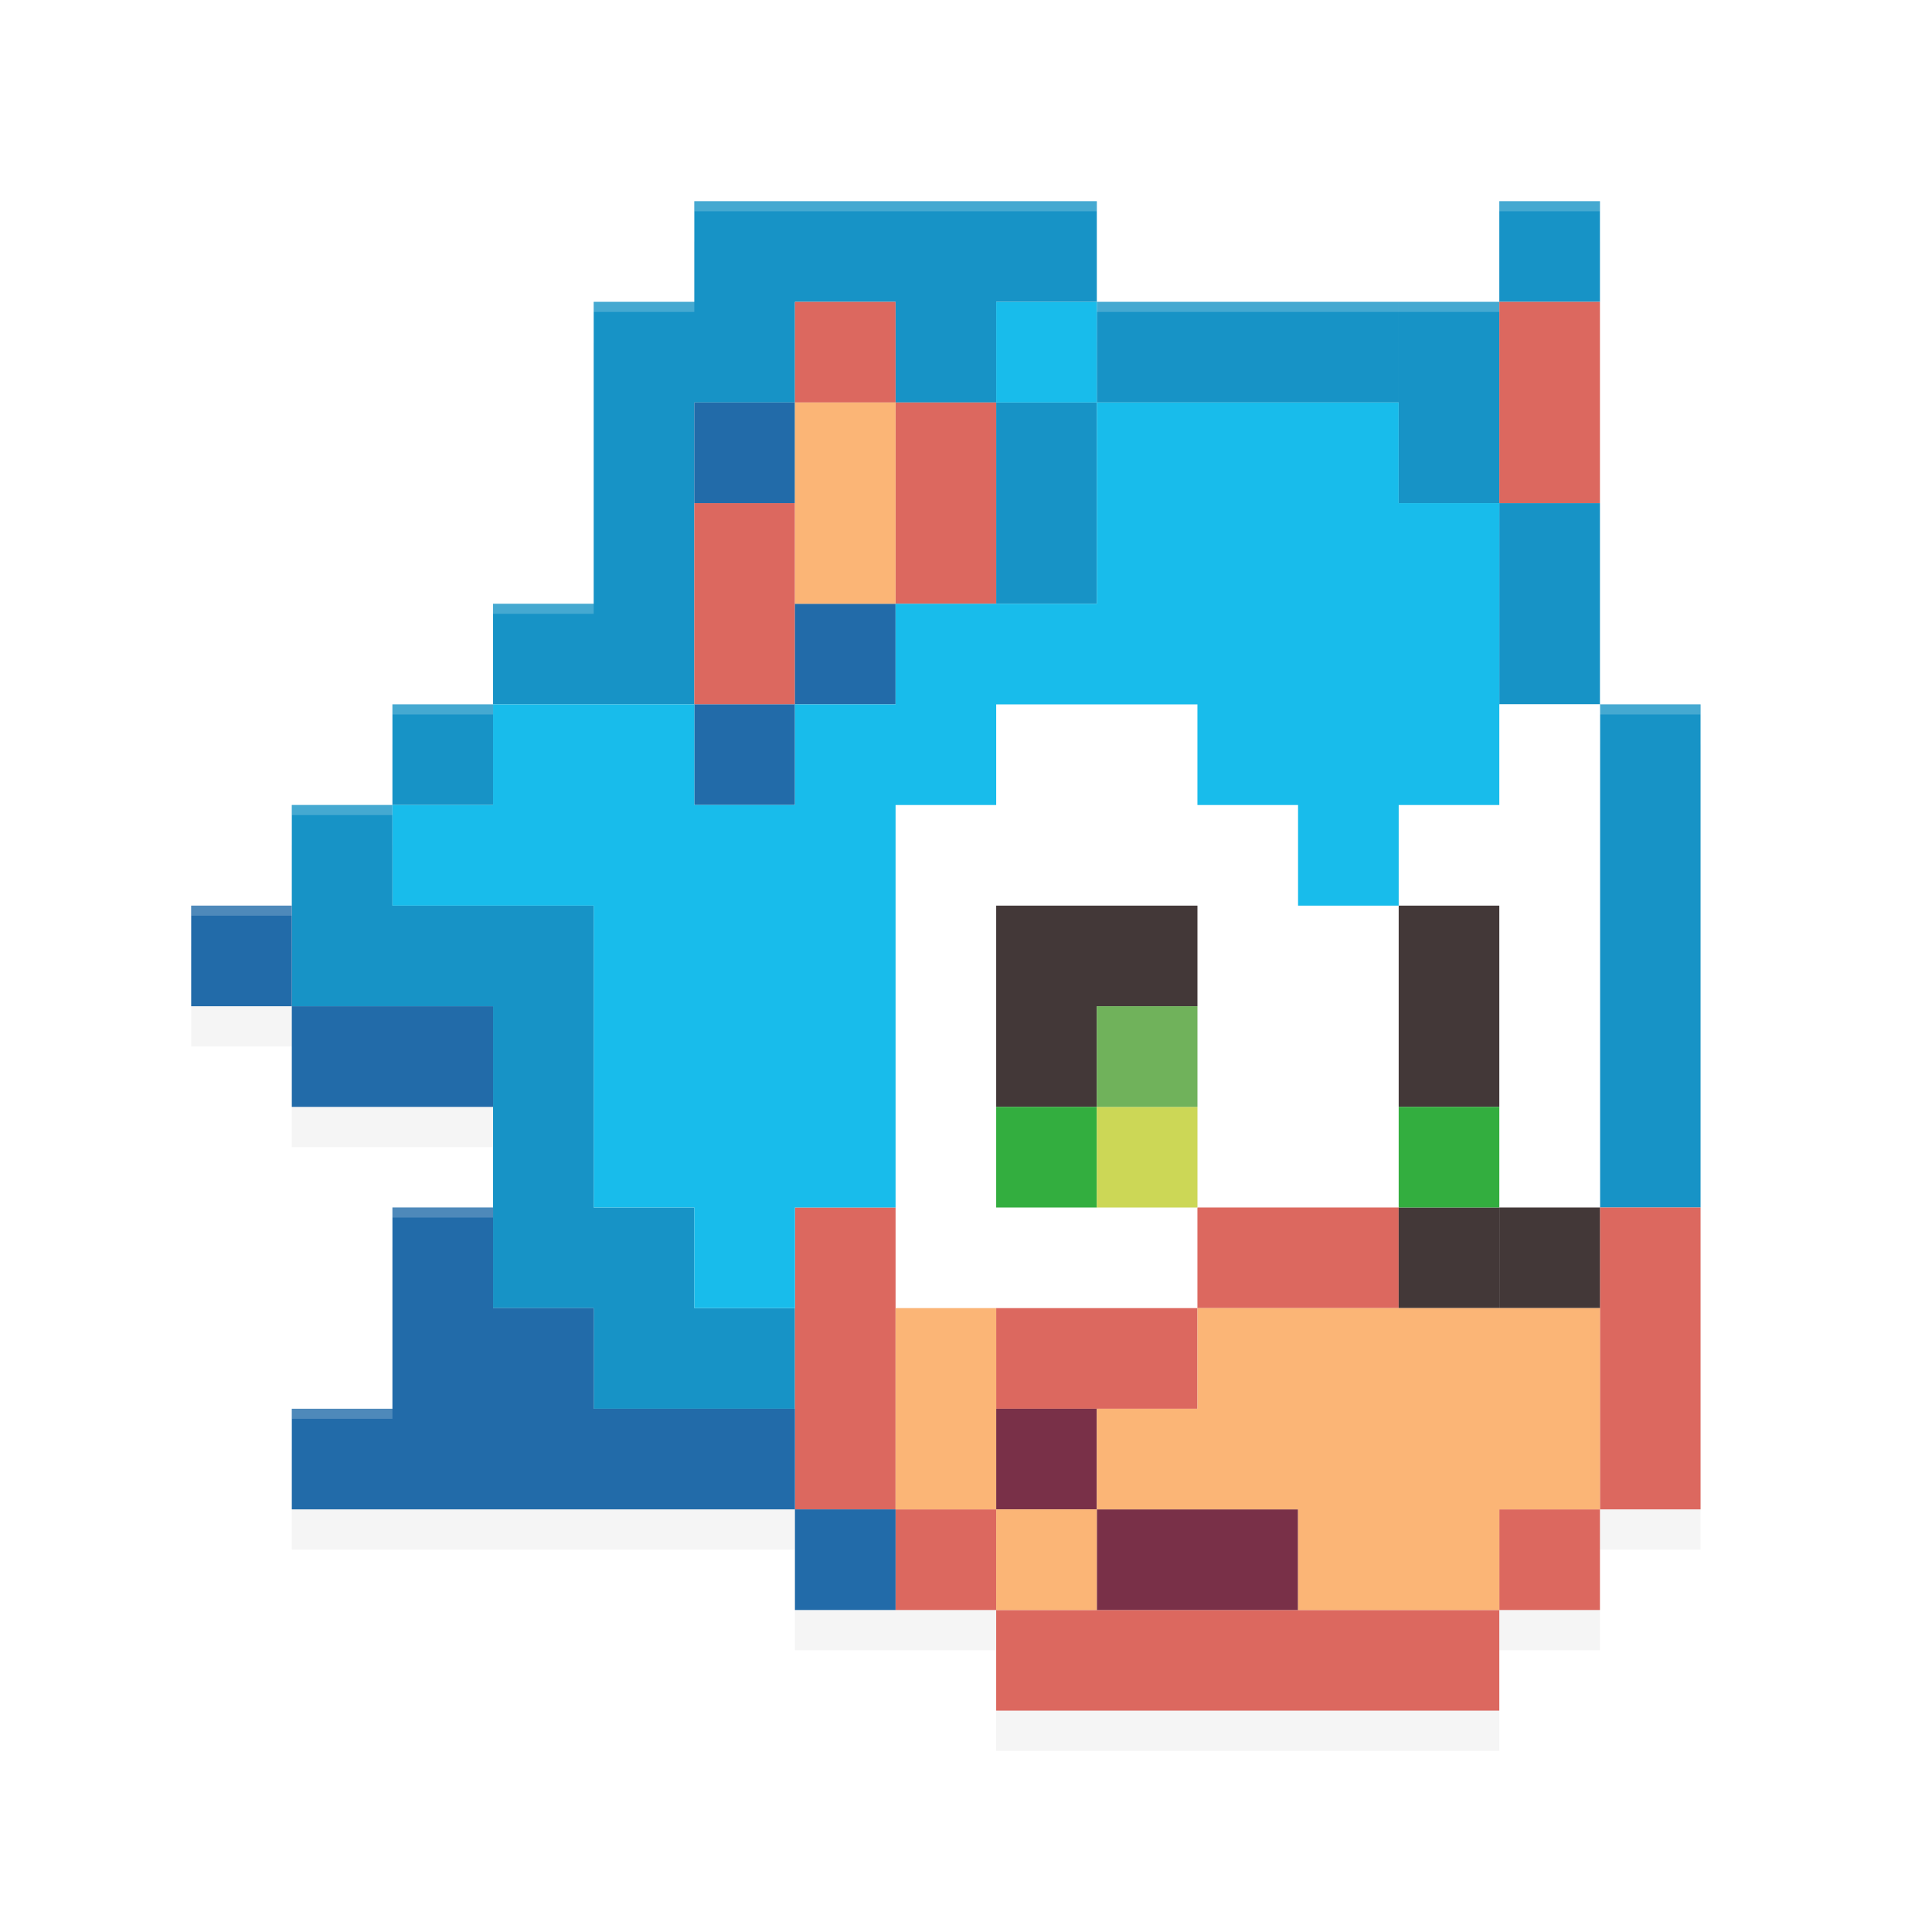 <svg xmlns="http://www.w3.org/2000/svg" id="svg12" width="192" height="192" version="1"><defs><filter style="color-interpolation-filters:sRGB" id="filter63334" width="1.1" height="1.1" x=".05" y=".05"><feGaussianBlur stdDeviation="3"/></filter></defs><path style="filter:url(#filter63334);opacity:.2;fill:#000" d="M 69,24 V 34 H 59 V 44 54 64 H 49 V 74 H 39 V 84 H 29 V 94 H 19 v 10 h 10 v 10 h 10 10 v 10 H 39 v 10 10 H 29 v 10 h 10 10 10 10 10 v 10 h 10 10 v 10 h 10 10 10 10 10 v -10 h 10 v -10 h 10 V 144 134 124 114 104 94 84 74 H 159 V 64 54 44 34 24 H 149 V 34 H 139 129 119 109 V 24 H 99 89 79 Z"/><path style="fill:#1793c6" d="M 69,20 V 30 H 59 V 40 50 60 H 49 V 70 H 59 69 V 60 50 40 H 79 V 30 H 89 V 40 H 99 V 30 h 10 V 20 H 99 89 79 Z m 40,10 v 10 h 10 10 10 V 30 h -10 -10 z m 0,10 H 99 v 10 10 h 10 V 50 Z M 49,70 H 39 V 80 H 49 Z M 39,80 H 29 v 10 10 h 10 10 v 10 10 10 h 10 v 10 H 69 79 V 130 H 69 V 120 H 59 V 110 100 90 H 49 39 Z M 149,20 v 10 h 10 V 20 Z m 0,10 h -10 v 10 10 h 10 V 40 Z m 0,20 v 10 10 h 10 V 60 50 Z m 10,20 v 10 10 10 10 10 h 10 V 110 100 90 80 70 Z"/><path style="fill:#fff" d="M 99 70 L 99 80 L 89 80 L 89 90 L 89 100 L 89 110 L 89 120 L 89 130 L 99 130 L 109 130 L 119 130 L 119 120 L 109 120 L 99 120 L 99 110 L 99 100 L 99 90 L 109 90 L 119 90 L 119 100 L 119 110 L 119 120 L 129 120 L 139 120 L 139 110 L 139 100 L 139 90 L 129 90 L 129 80 L 119 80 L 119 70 L 109 70 L 99 70 z M 139 90 L 149 90 L 149 100 L 149 110 L 149 120 L 159 120 L 159 110 L 159 100 L 159 90 L 159 80 L 159 70 L 149 70 L 149 80 L 139 80 L 139 90 z"/><path style="fill:#dc685f" d="M 79,30 V 40 H 89 V 30 Z M 89,40 V 50 60 H 99 V 50 40 Z m 60,-10 v 10 10 h 10 V 40 30 Z M 69,50 V 60 70 H 79 V 60 50 Z m 10,70 v 10 10 10 h 10 v -10 -10 -10 z m 10,30 v 10 h 10 v -10 z m 10,10 v 10 h 10 10 10 10 10 v -10 h -10 -10 -10 -10 z m 50,0 h 10 v -10 h -10 z m 10,-10 h 10 v -10 -10 -10 h -10 v 10 10 z m -40,-30 v 10 H 99 v 10 h 20 v -10 h 20 v -10 h -10 z"/><path style="fill:#433838" d="m 149,120 h 10 v 10 h -10 z"/><path style="fill:#433838" d="m 139,120 h 10 v 10 h -10 z"/><path style="fill:#793048" d="M 99 140 L 99 150 L 109 150 L 109 140 L 99 140 z M 109 150 L 109 160 L 119 160 L 129 160 L 129 150 L 119 150 L 109 150 z"/><path style="fill:#433838" d="M 99 90 L 99 100 L 99 110 L 109 110 L 109 100 L 119 100 L 119 90 L 109 90 L 99 90 z M 139 90 L 139 100 L 139 110 L 149 110 L 149 100 L 149 90 L 139 90 z"/><path style="fill:#226ba9" d="M 69 40 L 69 50 L 79 50 L 79 40 L 69 40 z M 79 60 L 79 70 L 89 70 L 89 60 L 79 60 z M 79 70 L 69 70 L 69 80 L 79 80 L 79 70 z M 19 90 L 19 100 L 29 100 L 29 90 L 19 90 z M 29 100 L 29 110 L 39 110 L 49 110 L 49 100 L 39 100 L 29 100 z M 39 120 L 39 130 L 39 140 L 29 140 L 29 150 L 39 150 L 49 150 L 59 150 L 69 150 L 79 150 L 79 140 L 69 140 L 59 140 L 59 130 L 49 130 L 49 120 L 39 120 z M 79 150 L 79 160 L 89 160 L 89 150 L 79 150 z"/><path style="fill:#33ae3f" d="m 99,110 h 10 v 10 H 99 Z"/><path style="fill:#ccd756" d="m 109,110 h 10 v 10 h -10 z"/><path style="fill:#70b25b" d="m 109,100 h 10 v 10 h -10 z"/><path style="fill:#33ae3f" d="m 139,110 h 10 v 10 h -10 z"/><path style="fill:#fbb576" d="M 79 40 L 79 50 L 79 60 L 89 60 L 89 50 L 89 40 L 79 40 z M 89 130 L 89 140 L 89 150 L 99 150 L 99 140 L 99 130 L 89 130 z M 99 150 L 99 160 L 109 160 L 109 150 L 99 150 z M 109 150 L 119 150 L 129 150 L 129 160 L 139 160 L 149 160 L 149 150 L 159 150 L 159 140 L 159 130 L 149 130 L 139 130 L 129 130 L 119 130 L 119 140 L 109 140 L 109 150 z"/><path style="fill:#18bceb" d="M 99 30 L 99 40 L 109 40 L 109 30 L 99 30 z M 109 40 L 109 50 L 109 60 L 99 60 L 89 60 L 89 70 L 79 70 L 79 80 L 69 80 L 69 70 L 59 70 L 49 70 L 49 80 L 39 80 L 39 90 L 49 90 L 59 90 L 59 100 L 59 110 L 59 120 L 69 120 L 69 130 L 79 130 L 79 120 L 89 120 L 89 110 L 89 100 L 89 90 L 89 80 L 99 80 L 99 70 L 109 70 L 119 70 L 119 80 L 129 80 L 129 90 L 139 90 L 139 80 L 149 80 L 149 70 L 149 60 L 149 50 L 139 50 L 139 40 L 129 40 L 119 40 L 109 40 z"/><path style="opacity:.2;fill:#fff" d="M 69 20 L 69 21 L 79 21 L 89 21 L 99 21 L 109 21 L 109 20 L 99 20 L 89 20 L 79 20 L 69 20 z M 149 20 L 149 21 L 159 21 L 159 20 L 149 20 z M 59 30 L 59 31 L 69 31 L 69 30 L 59 30 z M 109 30 L 109 31 L 119 31 L 129 31 L 139 31 L 149 31 L 149 30 L 139 30 L 129 30 L 119 30 L 109 30 z M 49 60 L 49 61 L 59 61 L 59 60 L 49 60 z M 39 70 L 39 71 L 49 71 L 49 70 L 39 70 z M 159 70 L 159 71 L 169 71 L 169 70 L 159 70 z M 29 80 L 29 81 L 39 81 L 39 80 L 29 80 z M 19 90 L 19 91 L 29 91 L 29 90 L 19 90 z M 39 120 L 39 121 L 49 121 L 49 120 L 39 120 z M 29 140 L 29 141 L 39 141 L 39 140 L 29 140 z"/></svg>